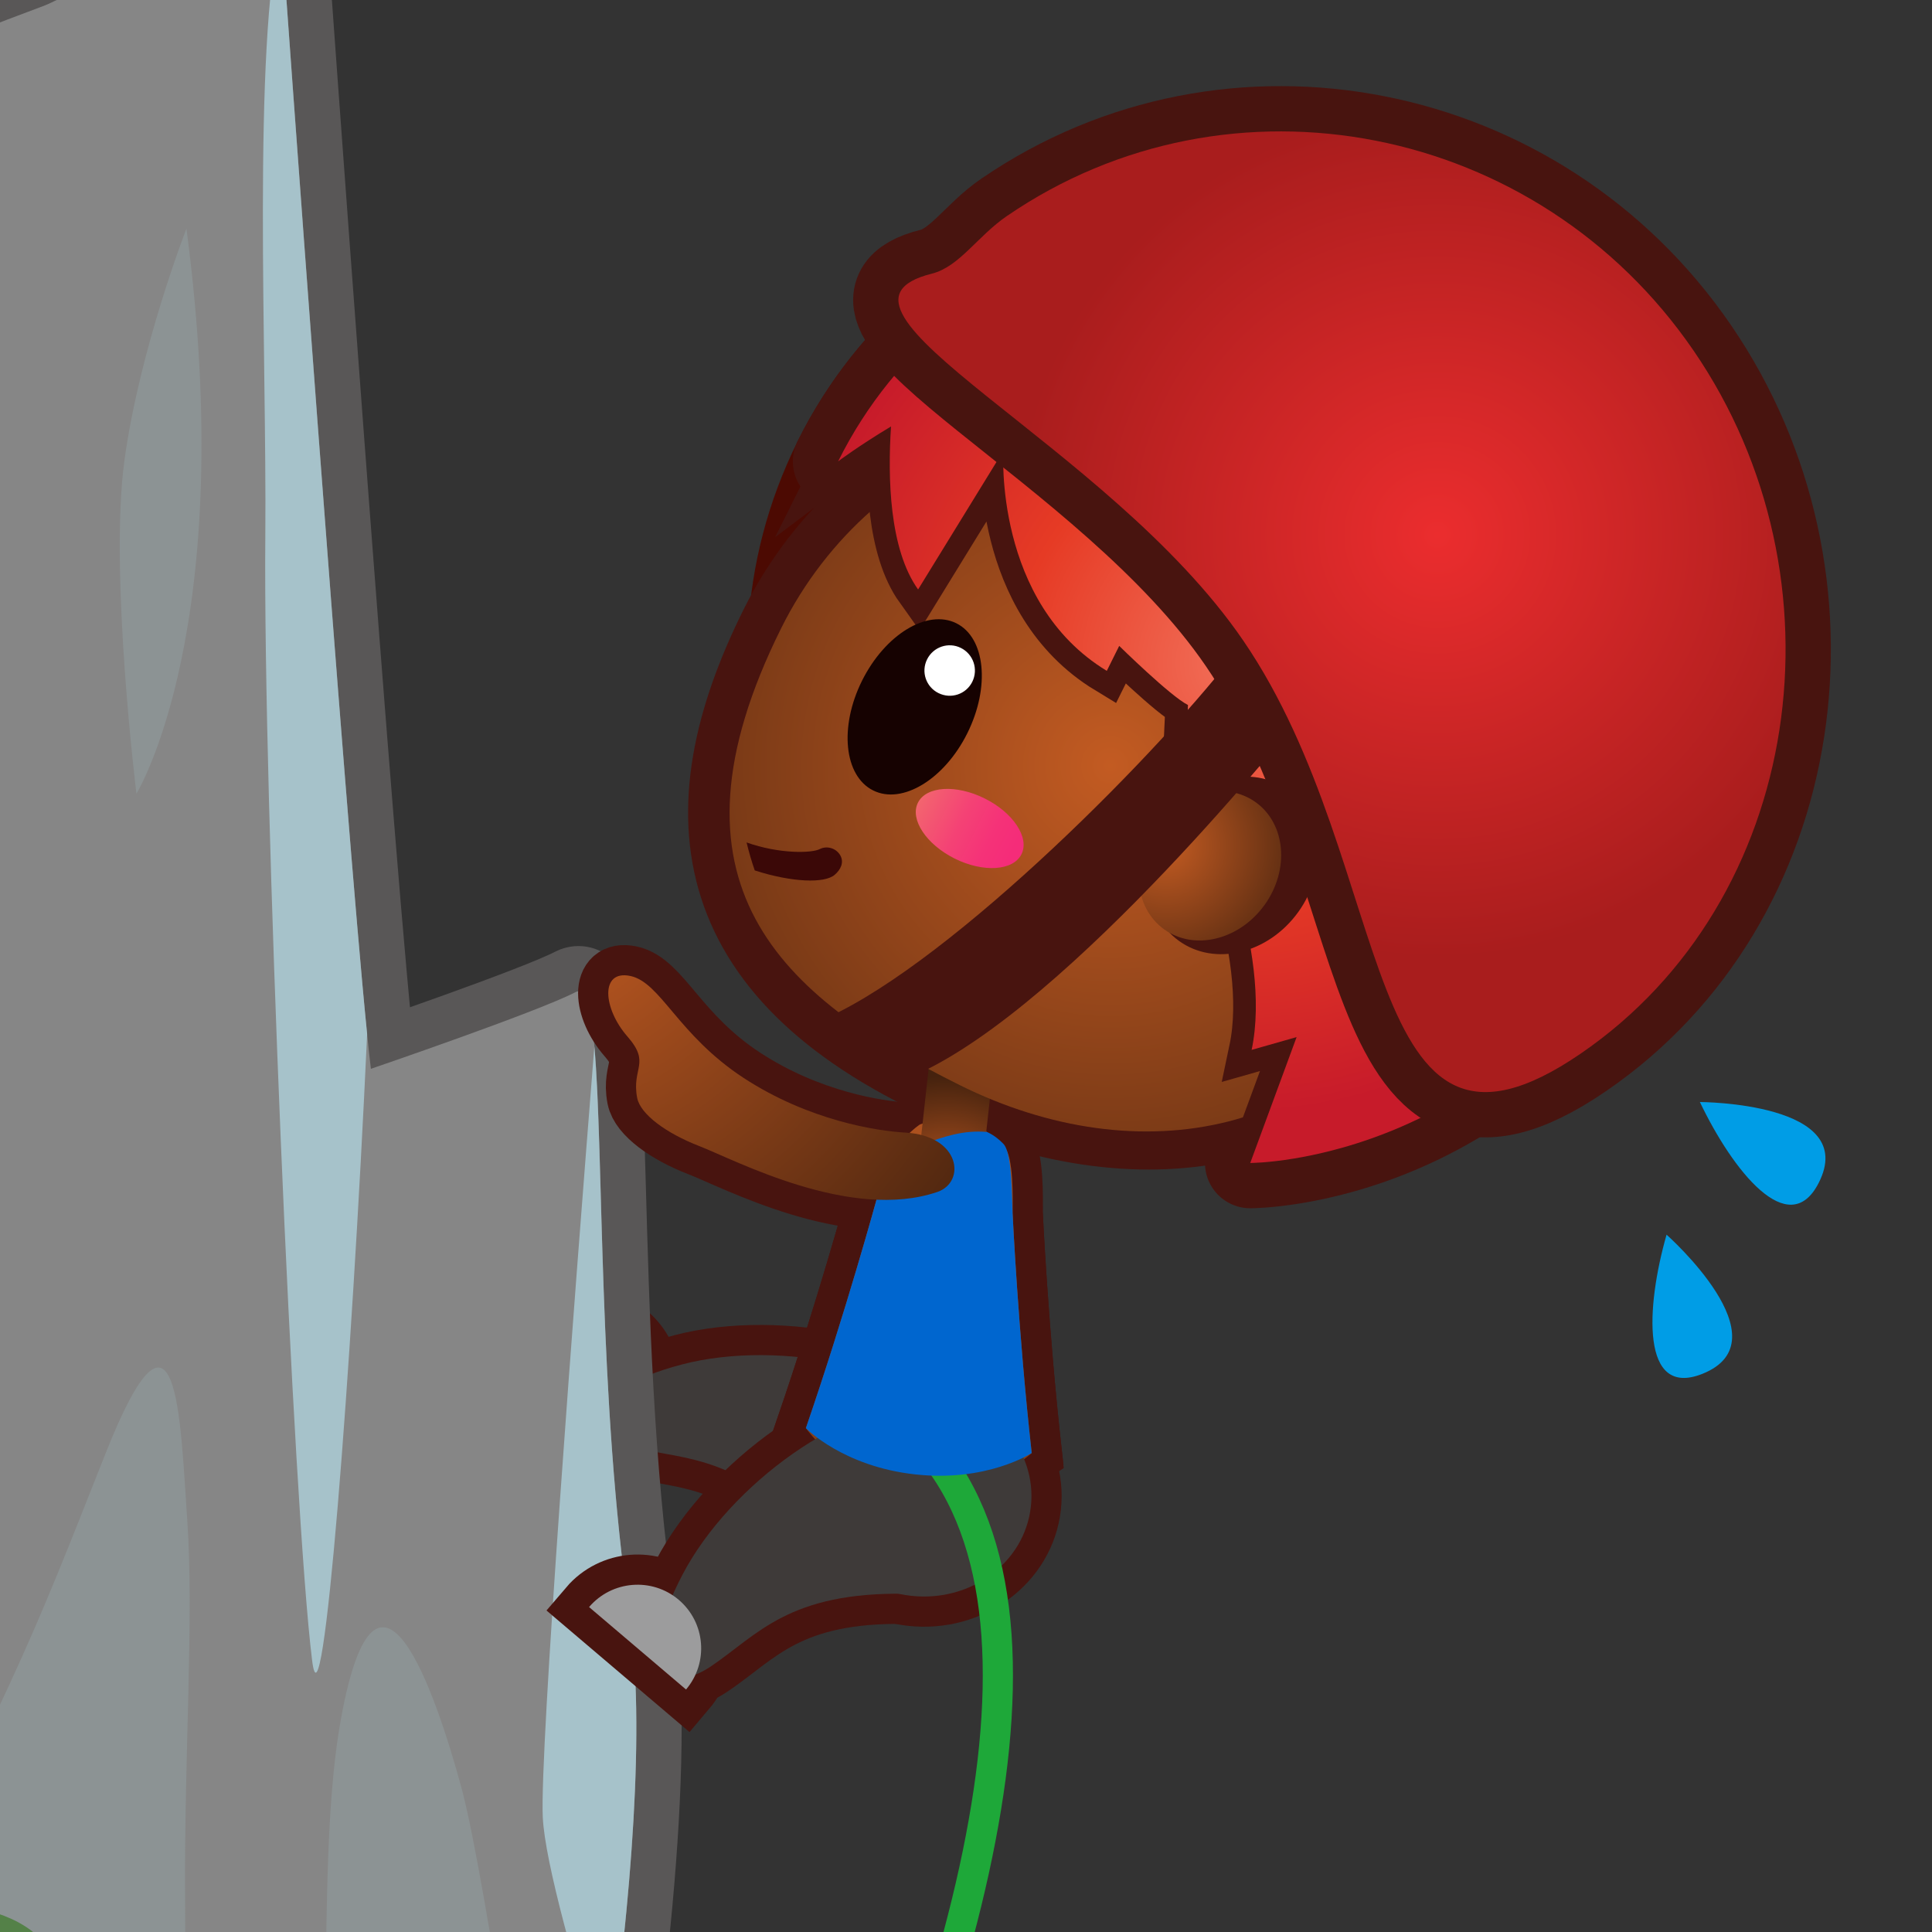<?xml version="1.0" encoding="iso-8859-1"?>
<!-- Generator: Adobe Illustrator 16.0.0, SVG Export Plug-In . SVG Version: 6.00 Build 0)  -->
<!DOCTYPE svg PUBLIC "-//W3C//DTD SVG 1.1//EN" "http://www.w3.org/Graphics/SVG/1.1/DTD/svg11.dtd">
<svg version="1.1" xmlns="http://www.w3.org/2000/svg" xmlns:xlink="http://www.w3.org/1999/xlink" x="0px" y="0px" width="64px"
	 height="64px" viewBox="0 0 64 64" style="enable-background:new 0 0 64 64;" xml:space="preserve">
<rect x="0" y="0" width="64" height="64" fill="#333333" stroke="none"/>
<g id="man_x5F_climbing_x28_blk_x29_">
	<g id="man_x5F_climbing_x28_blk_x29__1_">
		<g id="g227">
			<g>
				<defs>
					<rect id="SVGID_1_" width="64" height="64"/>
				</defs>
				<clipPath id="SVGID_2_">
					<use xlink:href="#SVGID_1_"  style="overflow:visible;"/>
				</clipPath>
				<path id="path8_5_" style="clip-path:url(#SVGID_2_);fill:#48140F;stroke:#48140F;stroke-width:2;stroke-miterlimit:10;" d="
					M32.224,47.448c-1.655-2.125-6.373-3.106-9.636-2.248c-3.266,0.858-3.397,2.313-1.606,2.749
					c1.795,0.429,3.551,0.228,6.136,3.166C29.699,54.057,33.393,48.945,32.224,47.448z"/>
			</g>
			<g>
				<defs>
					<rect id="SVGID_3_" width="64" height="64"/>
				</defs>
				<clipPath id="SVGID_4_">
					<use xlink:href="#SVGID_3_"  style="overflow:visible;"/>
				</clipPath>
				<path id="path10_5_" style="clip-path:url(#SVGID_4_);fill:#48140F;stroke:#48140F;stroke-width:2;stroke-miterlimit:10;" d="
					M19.093,43.719c1.147-0.188,2.231,0.592,2.422,1.737c0.188,1.146-0.591,2.231-1.735,2.42L19.093,43.719z"/>
			</g>
			<g>
				<defs>
					<rect id="SVGID_5_" width="64" height="64"/>
				</defs>
				<clipPath id="SVGID_6_">
					<use xlink:href="#SVGID_5_"  style="overflow:visible;"/>
				</clipPath>
				<path id="path12" style="clip-path:url(#SVGID_6_);fill:#3E3A39;" d="M32.224,47.448c-1.655-2.125-6.373-3.106-9.636-2.248
					c-3.266,0.858-3.397,2.313-1.606,2.749c1.795,0.429,3.551,0.228,6.136,3.166C29.699,54.057,33.393,48.945,32.224,47.448z"/>
			</g>
			<g>
				<defs>
					<rect id="SVGID_7_" width="64" height="64"/>
				</defs>
				<clipPath id="SVGID_8_">
					<use xlink:href="#SVGID_7_"  style="overflow:visible;"/>
				</clipPath>
				<path id="path14_5_" style="clip-path:url(#SVGID_8_);fill:#9C9C9D;" d="M19.093,43.719c1.147-0.188,2.231,0.592,2.422,1.737
					c0.188,1.146-0.591,2.231-1.735,2.42L19.093,43.719z"/>
			</g>
			<g>
				<g id="g81">
					
						<path id="path16_5_" style="fill:none;stroke:#595757;stroke-width:3;stroke-linecap:round;stroke-linejoin:round;stroke-miterlimit:10;" d="
						M-101.251,27.744c0,0,15.153-10.87,22.615-15.638c7.466-4.766,15.317-7.615,19.057-9.564c0,0,0.667,7.631,0.917,11.621
						c0,0,16.747-7.74,19.242-9.038c0,0,2.811,7.011,3.046,10.133c0.156,2.087,13.015-5.787,18.173-8.727
						C-13.043,3.587-6.764,4.048-4.97,2.997C-2.428,1.508,9.304-2.578,9.304-2.578s2.359,32.946,2.982,37.984
						c0,0,5.535-1.891,6.781-2.541c1.244-0.65,0.366,10.912,1.786,20.646c1.424,9.734-4.301,34.349-4.301,34.349L-101.251,27.744z"
						/>
					<path id="path18" style="fill:#868686;" d="M-101.251,27.744c0,0,15.153-10.87,22.615-15.638
						c7.466-4.766,15.317-7.615,19.057-9.564c0,0,0.667,7.631,0.917,11.621c0,0,16.747-7.74,19.242-9.038
						c0,0,2.811,7.011,3.046,10.133c0.156,2.087,13.015-5.787,18.173-8.727C-13.043,3.587-6.568,4.324-4.97,2.997
						C-3.379,1.666,9.304-2.578,9.304-2.578s2.359,32.946,2.982,37.984c0,0,5.535-1.891,6.781-2.541
						c1.244-0.65,0.366,10.912,1.786,20.646c1.424,9.734-4.301,34.349-4.301,34.349L-101.251,27.744z"/>
					<path id="path20_5_" style="fill:#8C9394;" d="M-59.919,41.4c4.839-6.107,11.199-11.005,12.773-14.92
						c1.571-3.912,3.664-8.848-2.697-3.952c-6.365,4.896-9.811,8.283-14.957,10.798c-5.148,2.52-9.969,6.914-7.755,7.619
						C-70.339,41.648-59.919,41.4-59.919,41.4z"/>
					<path id="path22_5_" style="fill:#8C9394;" d="M-5.904,29.54c0,0-1.436,7.845-2.69,14.496
						c-1.255,6.651-3.882,14.315-5.96,17.543c-2.081,3.229-8.519-2.636-10.9-3.853c-2.382-1.217-11.809,2.115-6.804-3.477
						c5.005-5.594,14.49-15.758,17.604-20.174c3.112-4.413,5.861-6.439,8.787-8.806C-2.942,22.905-5.904,29.54-5.904,29.54z"/>
					<path id="path24" style="fill:#8C9394;" d="M-49.386,40.627l3.387,14.188c0,0,7.521,1.158,7.581-4.311
						c0.046-4.457,0.597-6.809,0.54-14.01c-0.035-4.598,0.299-9.238,0.067-12.515c-0.228-3.277-0.303-8.256-2.729-2.125
						C-42.963,27.989-43.637,29.811-49.386,40.627z"/>
					<path id="path26_5_" style="fill:#8C9394;" d="M5.592,76.854c0.047-4.451,0.596-6.805,0.54-14.008
						c-0.036-4.598,0.299-9.238,0.07-12.516c-0.232-3.275-0.307-8.256-2.729-2.123c-2.427,6.135-3.097,7.957-8.844,18.771
						l2.634,11.041l5.444,2.774C4.241,80.256,5.569,79.135,5.592,76.854z"/>
					<path id="path28" style="fill:#8C9394;" d="M18.563,78.096c-0.834-4.252-2.468-15.885-3.277-18.877
						c-0.863-3.168-2.786-8.818-3.982-2.33c-1.145,6.228,0.489,16.404-2.671,26.932l7.918,4.039
						C16.551,87.859,17.522,83.686,18.563,78.096z"/>
					<path id="path30" style="fill:#A6C2CA;" d="M12.162,34.254c-0.74-7.316-2.706-34.66-2.85-36.701
						C8.349,1.598,8.84,11.771,8.789,17.748c-0.077,8.711,0.923,32.215,1.55,37.254C10.688,57.826,11.647,45.441,12.162,34.254z"/>
					
						<linearGradient id="path41_2_" gradientUnits="userSpaceOnUse" x1="316.163" y1="-169.733" x2="371.541" y2="-180.045" gradientTransform="matrix(0.89 0.455 0.455 -0.89 -291.873 -291.969)">
						<stop  offset="0.006" style="stop-color:#668B9D"/>
						<stop  offset="0.246" style="stop-color:#60818E"/>
						<stop  offset="0.709" style="stop-color:#567177"/>
						<stop  offset="1" style="stop-color:#536B6F"/>
					</linearGradient>
					<path id="path41_1_" style="fill:url(#path41_2_);" d="M-83.247,26.046c3.295-1.532,17.905,0.7,21.084-1.233
						c4.98-3.033,15.288-9.132,18.634-12.997c1.892-2.184,3.326-4.63,4.237-6.37c-0.083-0.205-0.129-0.321-0.129-0.321
						c-2.495,1.298-19.242,9.038-19.242,9.038c-0.25-3.99-0.917-11.621-0.917-11.621c-3.74,1.949-11.591,4.799-19.057,9.564
						c-7.151,4.569-21.333,14.718-22.5,15.553C-95.484,27.522-85.574,27.129-83.247,26.046z"/>
					<path id="path43_1_" style="fill:#548148;" d="M3.736,68.52c0,0-0.5-1.733-1.652-3.424c-1.153-1.697-2.186-1.676-3.749-2.178
						c-1.562-0.496,1.337,4.189,3.25,5.416C3.491,69.555,3.736,68.52,3.736,68.52z"/>
					<path id="path45_2_" style="fill:#548148;" d="M8.542,75.563c0,0-0.278-1.442-1.052-2.809
						c-0.776-1.377-1.569-1.295-2.727-1.627c-1.165-0.328,0.764,3.482,2.148,4.412C8.293,76.461,8.542,75.563,8.542,75.563z"/>
					<path id="path47_2_" style="fill:#548148;" d="M-63.063,40.035c0,0-0.922-1.143-2.249-1.984
						c-1.332-0.85-1.994-0.404-3.172-0.152c-1.183,0.254,2.308,2.713,3.968,2.884C-62.863,40.947-63.063,40.035-63.063,40.035z"/>
					<path id="path49_2_" style="fill:#548148;" d="M15.385,83.615c0,0-0.92-1.145-2.248-1.982c-1.33-0.852-1.994-0.408-3.17-0.156
						c-1.184,0.256,2.309,2.713,3.967,2.885C15.586,84.525,15.385,83.615,15.385,83.615z"/>
					<path id="path51" style="fill:#548148;" d="M16.551,87.859c0,0,0.014-0.064,0.037-0.156c-3.466-6.061-8.951-11.518-9.923-12.92
						c-1.378-1.99-4.089-2.611-7.358-10.41c-3.09-7.367-8.655-12.57-14.267-15.01c-3.635-1.578-11.869-0.92-11.869-0.92
						s-6.673,0.988-8.282,1.453c-1.609,0.463-10.893,1.19-9.876-2.578c0.907-3.377-2.27-6.742-3.901-7.574
						c-1.63-0.834-9.726-1.537-14.55-0.141c-2.597,0.748-5.718,2.002-10.055,2.305L16.551,87.859z"/>
					<path id="path53" style="fill:#456D3B;" d="M-98.02,29.39l18.878,9.635c3.762-1.107,7.367-3.685,7.102-6.071
						c-0.292-2.626-6.164-3.36-10.433-3.507C-87.574,29.274-91.99,29.118-98.02,29.39z"/>
					<path id="path55" style="fill:#456D3B;" d="M-66.136,45.664c4.249-0.908,9.749-2.156,15.13-3.568
						c1.405-0.367,2.591-0.793,3.579-1.248c-0.522-0.502-1.043-0.891-1.462-1.104c-1.63-0.834-9.726-1.537-14.55-0.141
						c-2.597,0.748-11.364-0.883-15.7-0.58L-66.136,45.664z"/>
					<path id="path57" style="fill:#A6C2CA;" d="M17.98,60.193c0.07,1.506,1.102,5.135,2.137,8.457
						c0.798-5.748,1.269-11.49,0.735-15.14c-1.044-7.161-0.848-15.295-1.163-18.844C19.026,42.994,17.877,57.99,17.98,60.193z"/>
					<path id="path59_4_" style="fill:#6EAF71;" d="M-14.175,55.127c0,0,0.211,5.467,2.379,11.295
						c2.169,5.828,5.237,6.537,9.486,9.135c4.247,2.603-0.906-13.332-5.646-18.326C-12.696,52.234-14.175,55.127-14.175,55.127z"/>
					<path id="path61" style="fill:#548148;" d="M-74.665,33.996c0,0-1.727-0.516-3.771-0.459c-2.049,0.059-2.593,0.936-3.86,1.979
						c-1.257,1.049,4.249,1.139,6.316,0.189C-73.924,34.762-74.665,33.996-74.665,33.996z"/>
					<path id="path63_4_" style="fill:#548148;" d="M-34.289,46.477c0,0-1.729-0.512-3.774-0.455
						c-2.048,0.054-2.592,0.933-3.859,1.979c-1.258,1.051,4.252,1.138,6.315,0.19C-33.551,47.246-34.289,46.477-34.289,46.477z"/>
					<path id="path65" style="fill:#456D3B;" d="M-24.474,48c0,0-1.663-0.695-3.702-0.857c-2.044-0.164-2.677,0.648-4.046,1.551
						c-1.367,0.912,4.101,1.589,6.258,0.865C-23.82,48.84-24.474,48-24.474,48z"/>
					<path id="path67" style="fill:#6EAF71;" d="M2.496,73.791c0,0,0.553,2.813,1.465,5.268c0.917,2.459,2.208,2.758,3.999,3.854
						c1.791,1.096-0.382-5.619-2.382-7.728C3.582,73.078,2.496,73.791,2.496,73.791z"/>
					<path id="path69" style="fill:#456D3B;" d="M-26.829,48.443c0,0-6.673,0.988-8.282,1.453c-0.779,0.225-3.349,0.504-5.684,0.311
						c-4.855,0.572-10.136,0.859-14.467,1.002l14.273,7.285c7.227-0.463,11.696-3.373,11.696-3.373
						c7.816-3.732,14.694-4.398,15.55-5.152c-0.407-0.207-0.811-0.428-1.219-0.604c-0.693-0.068-1.301-0.279-1.88-0.56
						C-20.859,47.971-26.829,48.443-26.829,48.443z"/>
					<path id="path71" style="fill:#8C9394;" d="M6.176,7.575c0,0-1.551,3.977-2.058,7.705C3.62,19.011,4.52,26.292,4.52,26.292
						S7.923,20.762,6.176,7.575z"/>
					<path id="path73" style="fill:#868686;" d="M-62.223,20.061c0,0-5.086,3.578-13.138,5.899c-8.048,2.32-0.621-3.49,3.792-4.063
						C-63.121,20.795-62.223,20.061-62.223,20.061z"/>
					<path id="path75" style="fill:#868686;" d="M-10.482,18.444c3.631-0.809-4.417,3.075-8.47,5.514
						c-4.053,2.438-7.177,2.141-7.601,2.188c-0.42,0.046,5.242-3.561,5.242-3.561S-15.57,19.579-10.482,18.444z"/>
					<path id="path77_1_" style="fill:#868686;" d="M2.593-0.346c0,0-3.106,3.562-8.78,7.955
						c-5.676,4.389-10.481,7.079-13.747,9.271c-3.264,2.192,6.727-7.285,6.727-7.285l8.029-6.19L2.593-0.346z"/>
					<path id="path79" style="fill:#868686;" d="M-62.902,7.792c0,0-1.394,2.718-8.438,8.118c-7.05,5.404,5.971,0.904,5.971,0.904
						l3.442-3.376l0.914-6.825L-62.902,7.792z"/>
				</g>
			</g>
			<g>
				<path id="path83" style="fill:#48140F;stroke:#48140F;stroke-width:2;stroke-miterlimit:10;" d="M29.984,37.518
					c-0.919-0.051-3.182-0.391-5.358-1.815c-2.175-1.427-2.735-3.157-3.743-3.372c-1.009-0.215-0.913,1.074-0.098,2.005
					c0.782,0.892,0.131,1.033,0.322,2.033c0.104,0.539,0.958,1.17,2.057,1.596c1.184,0.459,5.012,2.502,7.89,1.519
					C32.001,39.158,31.822,37.62,29.984,37.518z"/>
			</g>
			<g>
				<g id="g218">
					<path id="path34-7-5_139_" style="fill:none;stroke:#48140F;stroke-width:2;stroke-miterlimit:10;" d="M33.543,40.182
						c0.012-0.496,0.027-1.871-0.264-2.175c-0.289-0.302-0.592-0.512-0.592-0.512c-0.691-0.455-1.438-0.538-2.213-0.245
						c0,0-0.182,0.104-0.588,0.521c-0.293,0.301-0.588,1.381-0.834,1.914c0,0-1.031,3.771-2.355,7.621c0,0,1.177,1.764,3.563,2.027
						c2.383,0.264,3.918-1.202,3.918-1.202C33.725,44.088,33.543,40.182,33.543,40.182z"/>
					
						<ellipse id="ellipse86" transform="matrix(0.11 -0.994 0.994 0.11 -22.003 74.423)" style="fill:none;stroke:#48140F;stroke-width:2;stroke-miterlimit:10;" cx="30.542" cy="49.493" rx="3.375" ry="3.618"/>
					<path id="path88" style="fill:none;stroke:#48140F;stroke-width:2;stroke-miterlimit:10;" d="M30.761,46.547
						c-2.684-0.206-6.588,2.622-8.151,5.613c-1.565,2.988-0.578,4.07,0.951,3.033c1.528-1.032,2.561-2.469,6.473-2.397
						C33.943,52.865,32.656,46.691,30.761,46.547z"/>
					<path id="path90_1_" style="fill:none;stroke:#48140F;stroke-width:2;stroke-miterlimit:10;" d="M19.514,53.236
						c0.753-0.883,2.085-0.992,2.97-0.24c0.888,0.754,0.995,2.084,0.242,2.971L19.514,53.236z"/>
					<path id="path34-7-5_138_" style="fill:none;stroke:#48140F;stroke-width:2;stroke-miterlimit:10;" d="M33.543,40.182
						c-0.025-0.541-0.011-1.986-0.303-2.289c-0.289-0.302-0.553-0.396-0.553-0.396c-0.691-0.455-1.391,0.136-2.166,0.43
						c0,0-0.182,0.104-0.588,0.521c-0.294,0.301-0.624,0.582-0.883,1.24c0,0-1.031,3.771-2.355,7.621c0,0,1.231,1.27,3.618,1.532
						c2.381,0.265,3.863-0.707,3.863-0.707C33.725,44.088,33.543,40.182,33.543,40.182z"/>
					<g id="g186_2_">
						<g id="g184">
							<g id="g182">
								<path id="path93" style="fill:#F09400;stroke:#4C0A02;stroke-width:1.542;stroke-miterlimit:10;" d="M55.576,29.108
									c-3.777,7.6-13.559,10.416-21.293,6.569c-7.736-3.846-10.947-13.118-7.169-20.717c3.778-7.601,13.113-10.646,20.849-6.8
									C55.698,12.006,59.354,21.508,55.576,29.108z"/>
								
									<radialGradient id="path108_1_" cx="440.94" cy="-160.072" r="14.934" gradientTransform="matrix(0.895 0.445 0.445 -0.895 -282.283 -317.536)" gradientUnits="userSpaceOnUse">
									<stop  offset="0" style="stop-color:#C97229"/>
									<stop  offset="0.387" style="stop-color:#BC6330"/>
									<stop  offset="0.603" style="stop-color:#B0522C"/>
									<stop  offset="0.715" style="stop-color:#A84729"/>
									<stop  offset="0.87" style="stop-color:#993F18"/>
									<stop  offset="1" style="stop-color:#8A3606"/>
								</radialGradient>
								
									<path id="path108" style="fill:url(#path108_1_);stroke:#48140F;stroke-width:3;stroke-linecap:round;stroke-linejoin:round;stroke-miterlimit:10;" d="
									M54.926,28.785c3.469-7.313,0.094-16.319-7.279-19.985c-3.319-1.65-6.945-1.96-10.262-1.152
									c-0.057,0.014-0.109,0.031-0.166,0.045c-0.439,0.113-0.875,0.245-1.305,0.397c-0.096,0.034-0.188,0.072-0.283,0.109
									c-0.387,0.146-0.766,0.307-1.139,0.485c-0.105,0.051-0.211,0.103-0.316,0.156c-0.361,0.185-0.715,0.384-1.061,0.597
									c-0.098,0.061-0.194,0.118-0.291,0.18c-0.359,0.235-0.707,0.486-1.045,0.753c-0.068,0.054-0.139,0.103-0.208,0.159
									c-1.549,1.263-2.863,2.854-3.807,4.754c0,0,0.675-0.509,1.752-1.156c-0.111,1.69-0.059,4.062,0.897,5.4l2.825-4.594
									c0,0-0.323,5.015,3.426,7.29l0.411-0.827c0,0,1.698,1.67,2.278,1.958c0,0-0.092,2.903-0.321,4.006
									c0,0,0.329-0.299,0.856-0.883c0.114,0.245,2.275,4.979,1.574,8.302l1.49-0.424l-1.536,4.17
									C41.419,38.525,50.294,38.551,54.926,28.785z"/>
								
									<radialGradient id="path123_1_" cx="440.938" cy="-160.028" r="14.911" gradientTransform="matrix(0.895 0.445 0.445 -0.895 -282.283 -317.536)" gradientUnits="userSpaceOnUse">
									<stop  offset="0" style="stop-color:#C97229"/>
									<stop  offset="0.387" style="stop-color:#BC6330"/>
									<stop  offset="0.603" style="stop-color:#B0522C"/>
									<stop  offset="0.715" style="stop-color:#A84729"/>
									<stop  offset="0.87" style="stop-color:#993F18"/>
									<stop  offset="1" style="stop-color:#8A3606"/>
								</radialGradient>
								<path id="path123_2_" style="fill:url(#path123_1_);" d="M54.926,28.785c-3.603,7.247-12.949,9.92-20.324,6.254
									c-7.376-3.667-10.439-12.51-6.836-19.756C31.367,8.035,40.27,5.132,47.646,8.8C55.02,12.466,58.529,21.538,54.926,28.785z"
									/>
								<path id="path125_2_" style="fill:#48140F;stroke:#48140F;stroke-width:2.782;stroke-miterlimit:10;" d="M47.419,31.529
									c-3.058,6.148-9.546,7.081-15.63,4.415c-8.367-3.665-8.973-8.978-5.916-15.125c3.058-6.152,10.363-8.744,16.313-5.787
									C48.131,17.987,50.477,25.376,47.419,31.529z"/>
								
									<radialGradient id="path34-7-5_1_" cx="589.276" cy="-299.338" r="33.845" gradientTransform="matrix(0.598 0.066 0.11 -0.994 -287.431 -304.588)" gradientUnits="userSpaceOnUse">
									<stop  offset="0" style="stop-color:#C35B22"/>
									<stop  offset="1" style="stop-color:#45220E"/>
								</radialGradient>
								<path id="path34-7-5_137_" style="fill:url(#path34-7-5_1_);" d="M33.543,40.182c0.012-0.496,0.027-1.871-0.264-2.175
									c-0.289-0.302-0.592-0.512-0.592-0.512c-0.691-0.455-1.438-0.538-2.213-0.245c0,0-0.182,0.104-0.588,0.521
									c-0.293,0.301-0.588,1.381-0.834,1.914c0,0-1.031,3.771-2.355,7.621c0,0,1.177,1.764,3.563,2.027
									c2.383,0.264,3.918-1.202,3.918-1.202C33.725,44.088,33.543,40.182,33.543,40.182z"/>
								
									<radialGradient id="polygon138_1_" cx="343.712" cy="-307.446" r="4.002" gradientTransform="matrix(0.994 0.11 0.11 -0.994 -276.482 -303.764)" gradientUnits="userSpaceOnUse">
									<stop  offset="0" style="stop-color:#C35B22"/>
									<stop  offset="1" style="stop-color:#45220E"/>
								</radialGradient>
								<polygon id="polygon138" style="fill:url(#polygon138_1_);" points="32.568,38.42 30.454,38.188 30.795,35.1 32.91,35.334 
																	"/>
								
									<ellipse id="ellipse140" transform="matrix(0.11 -0.994 0.994 0.11 -22.003 74.423)" style="fill:#3E3A39;" cx="30.542" cy="49.493" rx="3.375" ry="3.618"/>
								<path id="path142_2_" style="fill:#3E3A39;" d="M30.761,46.547c-2.684-0.206-6.588,2.622-8.151,5.613
									c-1.565,2.988-0.578,4.07,0.951,3.033c1.528-1.032,2.561-2.469,6.473-2.397C33.943,52.865,32.656,46.691,30.761,46.547z"/>
								<path id="path144" style="fill:#9C9C9D;" d="M19.514,53.236c0.753-0.883,2.085-0.992,2.97-0.24
									c0.888,0.754,0.995,2.084,0.242,2.971L19.514,53.236z"/>
								<path id="path146" style="fill:none;stroke:#1EA839;stroke-miterlimit:10;" d="M13.048,102.205
									c0,0,27.589-41.48,17.973-53.945"/>
								<path id="path34-7-5_136_" style="fill:#0066CF;" d="M33.543,40.182c-0.025-0.541-0.011-1.986-0.303-2.289
									c-0.289-0.302-0.553-0.396-0.553-0.396c-0.753-0.063-1.391,0.136-2.166,0.43c0,0-0.182,0.104-0.588,0.521
									c-0.294,0.301-0.624,0.582-0.883,1.24c0,0-1.031,3.771-2.355,7.621c0,0,1.231,1.27,3.618,1.532
									c2.381,0.265,3.863-0.707,3.863-0.707C33.725,44.088,33.543,40.182,33.543,40.182z"/>
								
									<radialGradient id="path154_1_" cx="438.571" cy="-165.065" r="22.038" gradientTransform="matrix(0.895 0.445 0.445 -0.895 -282.283 -317.536)" gradientUnits="userSpaceOnUse">
									<stop  offset="0" style="stop-color:#C35B22"/>
									<stop  offset="1" style="stop-color:#45220E"/>
								</radialGradient>
								<path id="path154" style="fill:url(#path154_1_);" d="M47.419,31.529c-3.058,6.148-9.683,7.372-15.63,4.415
									c-5.949-2.957-10.116-6.675-5.916-15.125c3.058-6.152,10.363-8.744,16.313-5.787C48.131,17.987,50.477,25.376,47.419,31.529
									z"/>
								
									<path id="path156" style="fill:none;stroke:#A4414A;stroke-width:0.835;stroke-linecap:round;stroke-linejoin:round;stroke-miterlimit:10;" d="
									M34.973,18.208c0,0-0.457-2.582-3.274-1.629"/>
								
									<radialGradient id="path171_1_" cx="440.94" cy="-160.072" r="14.934" gradientTransform="matrix(0.895 0.445 0.445 -0.895 -282.283 -317.536)" gradientUnits="userSpaceOnUse">
									<stop  offset="0" style="stop-color:#C97229"/>
									<stop  offset="0.387" style="stop-color:#BC6330"/>
									<stop  offset="0.603" style="stop-color:#B0522C"/>
									<stop  offset="0.715" style="stop-color:#A84729"/>
									<stop  offset="0.87" style="stop-color:#993F18"/>
									<stop  offset="1" style="stop-color:#8A3606"/>
								</radialGradient>
								<path id="path171_2_" style="fill:url(#path171_1_);stroke:#48140F;stroke-width:1.5;stroke-miterlimit:10;" d="
									M54.926,28.785c3.469-7.313,0.094-16.319-7.279-19.985c-3.319-1.65-6.945-1.96-10.262-1.152
									c-0.057,0.014-0.109,0.031-0.166,0.045c-0.439,0.113-0.875,0.245-1.305,0.397c-0.096,0.034-0.188,0.072-0.283,0.109
									c-0.387,0.146-0.766,0.307-1.139,0.485c-0.105,0.051-0.211,0.103-0.316,0.156c-0.361,0.185-0.715,0.384-1.061,0.597
									c-0.098,0.061-0.194,0.118-0.291,0.18c-0.359,0.235-0.707,0.486-1.045,0.753c-0.068,0.054-0.139,0.103-0.208,0.159
									c-1.549,1.263-2.863,2.854-3.807,4.754c0,0,0.675-0.509,1.752-1.156c-0.111,1.69-0.059,4.062,0.897,5.4l2.825-4.594
									c0,0-0.323,5.015,3.426,7.29l0.411-0.827c0,0,1.698,1.67,2.278,1.958c0,0-0.092,2.903-0.321,4.006
									c0,0,0.329-0.299,0.856-0.883c0.114,0.245,2.275,4.979,1.574,8.302l1.49-0.424l-1.536,4.17
									C41.419,38.525,50.294,38.551,54.926,28.785z"/>
								
									<radialGradient id="path180_1_" cx="440.94" cy="-160.072" r="14.934" gradientTransform="matrix(0.895 0.445 0.445 -0.895 -282.283 -317.536)" gradientUnits="userSpaceOnUse">
									<stop  offset="0" style="stop-color:#F2705A"/>
									<stop  offset="0.5" style="stop-color:#E63B25"/>
									<stop  offset="1" style="stop-color:#C71B2A"/>
								</radialGradient>
								<path id="path180" style="fill:url(#path180_1_);" d="M54.926,28.785c3.469-7.313,0.094-16.319-7.279-19.985
									c-3.319-1.65-6.945-1.96-10.262-1.152c-0.057,0.014-0.109,0.031-0.166,0.045c-0.439,0.113-0.875,0.245-1.305,0.397
									c-0.096,0.034-0.188,0.072-0.283,0.109c-0.387,0.146-0.766,0.307-1.139,0.485c-0.105,0.051-0.211,0.103-0.316,0.156
									c-0.361,0.185-0.715,0.384-1.061,0.597c-0.098,0.061-0.194,0.118-0.291,0.18c-0.359,0.235-0.707,0.486-1.045,0.753
									c-0.068,0.054-0.139,0.103-0.208,0.159c-1.549,1.263-2.863,2.854-3.807,4.754c0,0,0.675-0.509,1.752-1.156
									c-0.111,1.69-0.059,4.062,0.897,5.4l2.825-4.594c0,0-0.323,5.015,3.426,7.29l0.411-0.827c0,0,1.698,1.67,2.278,1.958
									c0,0-0.092,2.903-0.321,4.006c0,0,0.329-0.299,0.856-0.883c0.114,0.245,2.275,4.979,1.574,8.302l1.49-0.424l-1.536,4.17
									C41.419,38.525,50.294,38.551,54.926,28.785z"/>
							</g>
						</g>
					</g>
					<g id="g213_91_">
						
							<linearGradient id="path199_1_" gradientUnits="userSpaceOnUse" x1="557.304" y1="237.838" x2="561.135" y2="237.838" gradientTransform="matrix(0.895 0.445 -0.445 0.895 -362.797 -434.446)">
							<stop  offset="0" style="stop-color:#F26D6D"/>
							<stop  offset="0.156" style="stop-color:#F35E70"/>
							<stop  offset="0.486" style="stop-color:#F44275"/>
							<stop  offset="0.778" style="stop-color:#F53278"/>
							<stop  offset="1" style="stop-color:#F52C79"/>
						</linearGradient>
						<path id="path199" style="fill:url(#path199_1_);" d="M33.838,28.297c0.273-0.549-0.273-1.378-1.221-1.848
							c-0.947-0.472-1.938-0.407-2.21,0.143c-0.273,0.549,0.273,1.378,1.22,1.85C32.574,28.912,33.564,28.848,33.838,28.297z"/>
					</g>
					<g id="g213_90_">
						<path id="path209_68_" style="fill:#160201;" d="M32.044,24.289c-0.758,1.525-2.156,2.375-3.118,1.896
							c-0.966-0.48-1.13-2.105-0.372-3.632c0.763-1.533,2.16-2.386,3.125-1.907C32.643,21.125,32.807,22.755,32.044,24.289z"/>
						<path id="path211_62_" style="fill:#FFFFFF;" d="M32.208,22.586c-0.206,0.413-0.705,0.58-1.121,0.373
							c-0.413-0.205-0.582-0.704-0.376-1.117c0.205-0.414,0.706-0.584,1.118-0.379C32.246,21.67,32.413,22.172,32.208,22.586z"/>
					</g>
					<path id="path205" style="fill:#3B0807;" d="M27.158,28.126c-0.274,0.141-1.35,0.164-2.427-0.219
						c0.076,0.313,0.165,0.622,0.271,0.927c1.233,0.397,2.311,0.434,2.646,0.147c0.2-0.17,0.32-0.412,0.187-0.648
						C27.698,28.098,27.397,28.005,27.158,28.126z"/>
					
						<ellipse id="ellipse207" transform="matrix(0.585 -0.811 0.811 0.585 -6.303 45.032)" style="fill:#48140F;" cx="40.864" cy="28.677" rx="3.084" ry="2.645"/>
					
						<radialGradient id="path214_1_" cx="467.557" cy="-101.249" r="5.277" gradientTransform="matrix(0.811 0.585 0.585 -0.811 -281.346 -327.635)" gradientUnits="userSpaceOnUse">
						<stop  offset="0" style="stop-color:#C35B22"/>
						<stop  offset="1" style="stop-color:#45220E"/>
					</radialGradient>
					<path id="path214_3_" style="fill:url(#path214_1_);" d="M41.887,29.982c-0.84,1.163-2.328,1.521-3.326,0.802
						c-0.996-0.721-1.123-2.244-0.283-3.407c0.84-1.161,2.326-1.517,3.322-0.8C42.598,27.298,42.725,28.823,41.887,29.982z"/>
					<path id="path216" style="fill:#48140F;" d="M40.582,22.06C37.507,25.877,30.5,32.75,26.667,34l2.735,1.945
						c4.825-1.342,12.642-10.917,13.518-12.005L40.582,22.06z"/>
				</g>
			</g>
			<g>
				
					<radialGradient id="path225_1_" cx="280.213" cy="-339.352" r="18.218" gradientTransform="matrix(0.999 -0.035 -0.035 -0.999 -273.38 -299.527)" gradientUnits="userSpaceOnUse">
					<stop  offset="0" style="stop-color:#C35B22"/>
					<stop  offset="1" style="stop-color:#45220E"/>
				</radialGradient>
				<path id="path225" style="fill:url(#path225_1_);" d="M29.984,37.518c-0.919-0.051-3.182-0.391-5.358-1.815
					c-2.175-1.427-2.735-3.157-3.743-3.372c-1.009-0.215-0.913,1.074-0.098,2.005c0.782,0.892,0.131,1.033,0.322,2.033
					c0.104,0.539,0.958,1.17,2.057,1.596c1.184,0.459,5.012,2.502,7.89,1.519C32.001,39.158,31.822,37.62,29.984,37.518z"/>
			</g>
		</g>
		<path id="path229" style="fill:#48140F;stroke:#48140F;stroke-width:3;stroke-miterlimit:10;" d="M52.357,34.906
			c-7.404,5.068-6.018-6.159-11.178-13.694C36.707,14.673,26.382,10.19,30.866,9.066c0.917-0.23,1.51-1.24,2.489-1.91
			c7.404-5.072,17.593-3.072,22.752,4.466C61.268,19.157,59.762,29.837,52.357,34.906z"/>
		
			<radialGradient id="path236_1_" cx="490.176" cy="72.225" r="14.014" gradientTransform="matrix(0.565 0.825 0.825 -0.565 -288.927 -345.87)" gradientUnits="userSpaceOnUse">
			<stop  offset="0" style="stop-color:#EB2D2E"/>
			<stop  offset="1" style="stop-color:#A91D1D"/>
		</radialGradient>
		<path id="path236_2_" style="fill:url(#path236_1_);" d="M52.357,34.906c-7.404,5.068-6.018-6.159-11.178-13.694
			C36.707,14.673,26.382,10.19,30.866,9.066c0.917-0.23,1.51-1.24,2.489-1.91c7.404-5.072,17.593-3.072,22.752,4.466
			C61.268,19.157,59.762,29.837,52.357,34.906z"/>
		<path id="path238_3_" style="fill:#009DE6;" d="M56.311,36.506c0,0,5.303,0.01,3.933,2.684
			C59.253,41.124,57.396,38.779,56.311,36.506z"/>
		<path id="path240_2_" style="fill:#009DE6;" d="M55.207,40.9c0,0,3.97,3.515,1.175,4.615C54.359,46.311,54.516,43.324,55.207,40.9
			z"/>
	</g>
	<g id="Layer_1_5_">
	</g>
</g>
<g id="Layer_1">
</g>
</svg>
